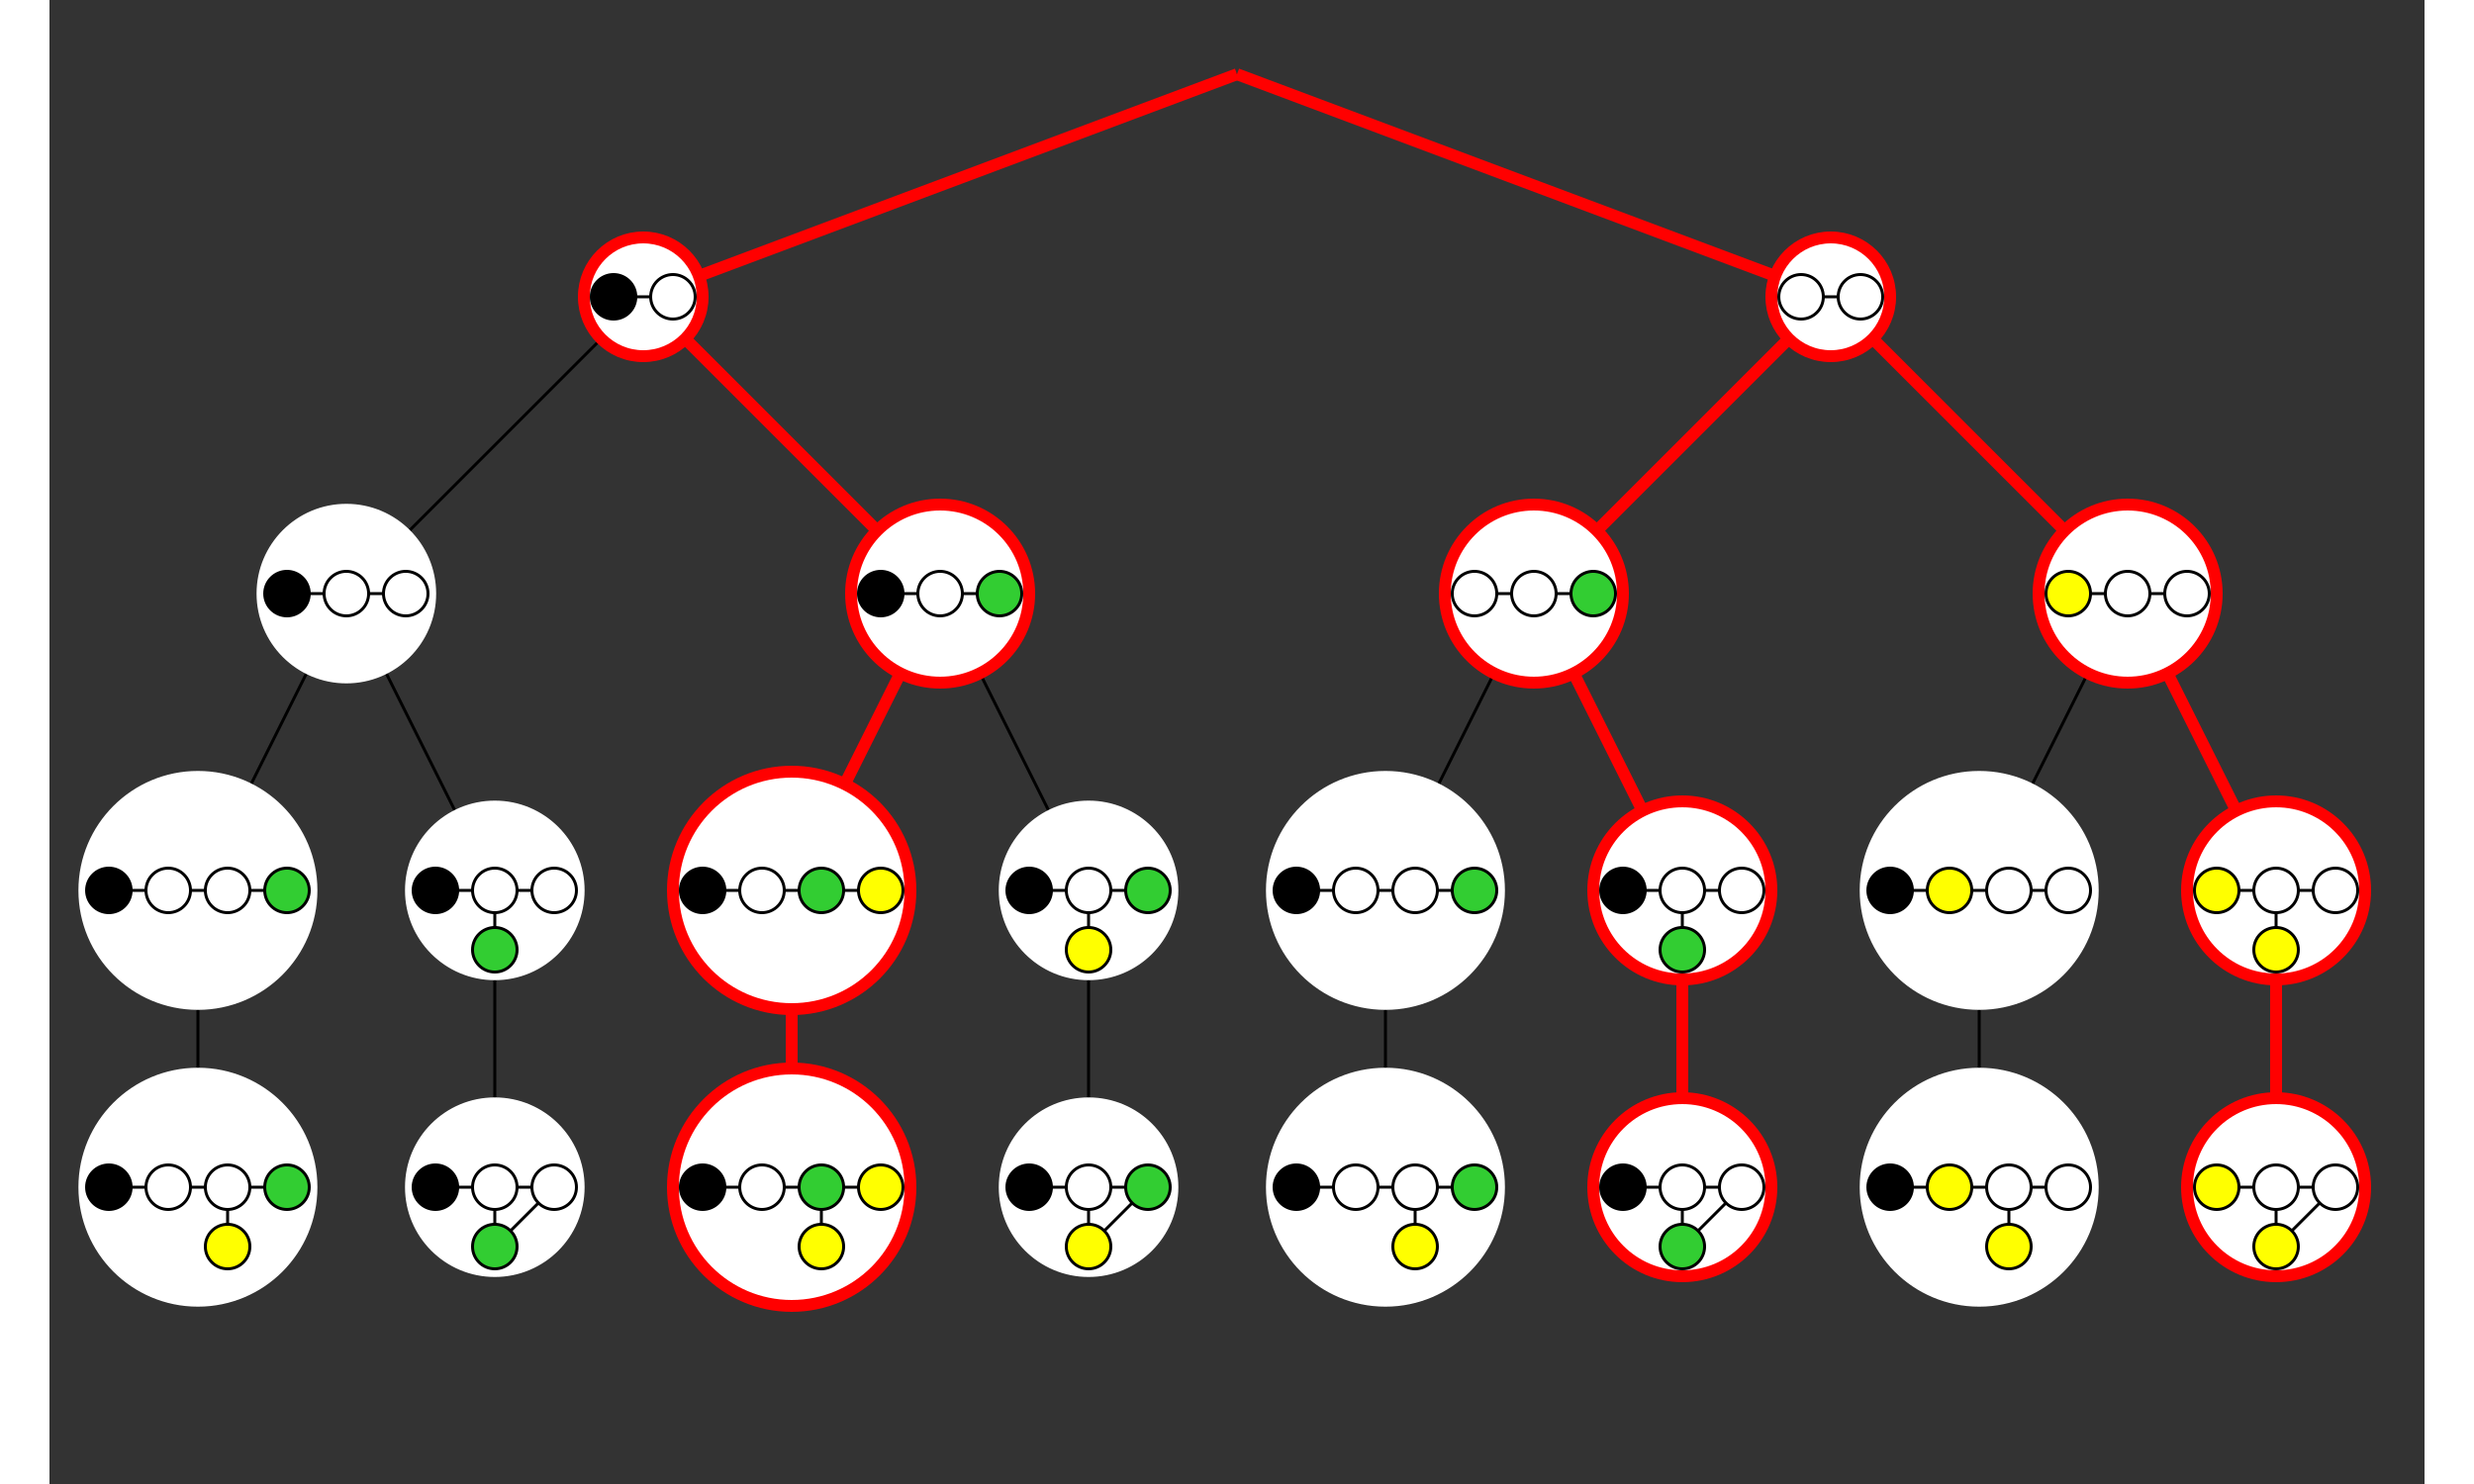 <?xml version="1.0" encoding="utf-8"?><svg xmlns="http://www.w3.org/2000/svg" width="1000px" height="600px" viewBox="0 0 1600 1000" ><rect x="0" y="0" width="1600" height="1000" fill="#333333" stroke="none"/><path stroke='black' stroke-width='2' fill='none' d='M 800 50 L 400 200' />
<path stroke='black' stroke-width='2' fill='none' d='M 400 200 L 200 400' />
<path stroke='black' stroke-width='2' fill='none' d='M 200 400 L 100 600' />
<path stroke='black' stroke-width='2' fill='none' d='M 100 600 L 100 800' />
<path stroke='black' stroke-width='2' fill='none' d='M 200 400 L 300 600' />
<path stroke='black' stroke-width='2' fill='none' d='M 300 600 L 300 800' />
<path stroke='black' stroke-width='2' fill='none' d='M 400 200 L 600 400' />
<path stroke='black' stroke-width='2' fill='none' d='M 600 400 L 500 600' />
<path stroke='black' stroke-width='2' fill='none' d='M 500 600 L 500 800' />
<path stroke='black' stroke-width='2' fill='none' d='M 600 400 L 700 600' />
<path stroke='black' stroke-width='2' fill='none' d='M 700 600 L 700 800' />
<path stroke='red' stroke-width='8' fill='none' d='M 800 50 L 1200 200' />
<path stroke='red' stroke-width='8' fill='none' d='M 1200 200 L 1000 400' />
<path stroke='black' stroke-width='2' fill='none' d='M 1000 400 L 900 600' />
<path stroke='black' stroke-width='2' fill='none' d='M 900 600 L 900 800' />
<path stroke='red' stroke-width='8' fill='none' d='M 1000 400 L 1100 600' />
<path stroke='red' stroke-width='8' fill='none' d='M 1100 600 L 1100 800' />
<path stroke='red' stroke-width='8' fill='none' d='M 1200 200 L 1400 400' />
<path stroke='black' stroke-width='2' fill='none' d='M 1400 400 L 1300 600' />
<path stroke='black' stroke-width='2' fill='none' d='M 1300 600 L 1300 800' />
<path stroke='red' stroke-width='8' fill='none' d='M 1400 400 L 1500 600' />
<path stroke='red' stroke-width='8' fill='none' d='M 1500 600 L 1500 800' />
<path stroke='red' stroke-width='8' fill='none' d='M 800 50 L 400 200' />
<path stroke='red' stroke-width='8' fill='none' d='M 400 200 L 600 400' />
<path stroke='red' stroke-width='8' fill='none' d='M 600 400 L 500 600' />
<path stroke='red' stroke-width='8' fill='none' d='M 500 600 L 500 800' />
<circle cx='400' cy='200' r='40' fill='white' stroke='white' />
<circle cx='200' cy='400' r='60' fill='white' stroke='white' />
<circle cx='100' cy='600' r='80' fill='white' stroke='white' />
<circle cx='100' cy='800' r='80' fill='white' stroke='white' />
<circle cx='300' cy='600' r='60' fill='white' stroke='white' />
<circle cx='300' cy='800' r='60' fill='white' stroke='white' />
<circle cx='600' cy='400' r='60' fill='white' stroke='white' />
<circle cx='500' cy='600' r='80' fill='white' stroke='white' />
<circle cx='500' cy='800' r='80' fill='white' stroke='white' />
<circle cx='700' cy='600' r='60' fill='white' stroke='white' />
<circle cx='700' cy='800' r='60' fill='white' stroke='white' />
<circle cx='1200' cy='200' r='40' fill='white' stroke='white' />
<circle cx='1000' cy='400' r='60' fill='white' stroke='white' />
<circle cx='900' cy='600' r='80' fill='white' stroke='white' />
<circle cx='900' cy='800' r='80' fill='white' stroke='white' />
<circle cx='1100' cy='600' r='60' fill='white' stroke='white' />
<circle cx='1100' cy='800' r='60' fill='white' stroke='white' />
<circle cx='1400' cy='400' r='60' fill='white' stroke='white' />
<circle cx='1300' cy='600' r='80' fill='white' stroke='white' />
<circle cx='1300' cy='800' r='80' fill='white' stroke='white' />
<circle cx='1500' cy='600' r='60' fill='white' stroke='white' />
<circle cx='1500' cy='800' r='60' fill='white' stroke='white' />
<circle cx='400' cy='200' r='40' fill='none' stroke='red' stroke-width='8' />
<circle cx='600' cy='400' r='60' fill='none' stroke='red' stroke-width='8' />
<circle cx='500' cy='600' r='80' fill='none' stroke='red' stroke-width='8' />
<circle cx='500' cy='800' r='80' fill='none' stroke='red' stroke-width='8' />
<circle cx='1200' cy='200' r='40' fill='none' stroke='red' stroke-width='8' />
<circle cx='1000' cy='400' r='60' fill='none' stroke='red' stroke-width='8' />
<circle cx='1400' cy='400' r='60' fill='none' stroke='red' stroke-width='8' />
<circle cx='1100' cy='600' r='60' fill='none' stroke='red' stroke-width='8' />
<circle cx='1100' cy='800' r='60' fill='none' stroke='red' stroke-width='8' />
<circle cx='1500' cy='600' r='60' fill='none' stroke='red' stroke-width='8' />
<circle cx='1500' cy='800' r='60' fill='none' stroke='red' stroke-width='8' />
<path stroke='black' stroke-width='2' fill='none' d='M 380 200 L 420 200' />
<circle cx='380' cy='200' r='15' fill='black' stroke='black' stroke-width='2' />
<circle cx='420' cy='200' r='15' fill='white' stroke='black' stroke-width='2' />
<path stroke='black' stroke-width='2' fill='none' d='M 160 400 L 240 400' />
<circle cx='160' cy='400' r='15' fill='black' stroke='black' stroke-width='2' />
<circle cx='200' cy='400' r='15' fill='white' stroke='black' stroke-width='2' />
<circle cx='240' cy='400' r='15' fill='white' stroke='black' stroke-width='2' />
<path stroke='black' stroke-width='2' fill='none' d='M 40 600 L 160 600' />
<circle cx='40' cy='600' r='15' fill='black' stroke='black' stroke-width='2' />
<circle cx='80' cy='600' r='15' fill='white' stroke='black' stroke-width='2' />
<circle cx='120' cy='600' r='15' fill='white' stroke='black' stroke-width='2' />
<circle cx='160' cy='600' r='15' fill='limegreen' stroke='black' stroke-width='2' />
<path stroke='black' stroke-width='2' fill='none' d='M 40 800 L 160 800' />
<path stroke='black' stroke-width='2' fill='none' d='M 120 800 L 120 840' />
<circle cx='40' cy='800' r='15' fill='black' stroke='black' stroke-width='2' />
<circle cx='80' cy='800' r='15' fill='white' stroke='black' stroke-width='2' />
<circle cx='120' cy='800' r='15' fill='white' stroke='black' stroke-width='2' />
<circle cx='160' cy='800' r='15' fill='limegreen' stroke='black' stroke-width='2' />
<circle cx='120' cy='840' r='15' fill='yellow' stroke='black' stroke-width='2' />
<path stroke='black' stroke-width='2' fill='none' d='M 260 600 L 340 600' />
<path stroke='black' stroke-width='2' fill='none' d='M 300 600 L 300 640' />
<circle cx='260' cy='600' r='15' fill='black' stroke='black' stroke-width='2' />
<circle cx='300' cy='600' r='15' fill='white' stroke='black' stroke-width='2' />
<circle cx='340' cy='600' r='15' fill='white' stroke='black' stroke-width='2' />
<circle cx='300' cy='640' r='15' fill='limegreen' stroke='black' stroke-width='2' />
<path stroke='black' stroke-width='2' fill='none' d='M 260 800 L 340 800' />
<path stroke='black' stroke-width='2' fill='none' d='M 300 800 L 300 840' />
<path stroke='black' stroke-width='2' fill='none' d='M 340 800 L 300 840' />
<circle cx='260' cy='800' r='15' fill='black' stroke='black' stroke-width='2' />
<circle cx='300' cy='800' r='15' fill='white' stroke='black' stroke-width='2' />
<circle cx='340' cy='800' r='15' fill='white' stroke='black' stroke-width='2' />
<circle cx='300' cy='840' r='15' fill='limegreen' stroke='black' stroke-width='2' />
<path stroke='black' stroke-width='2' fill='none' d='M 560 400 L 640 400' />
<circle cx='560' cy='400' r='15' fill='black' stroke='black' stroke-width='2' />
<circle cx='600' cy='400' r='15' fill='white' stroke='black' stroke-width='2' />
<circle cx='640' cy='400' r='15' fill='limegreen' stroke='black' stroke-width='2' />
<path stroke='black' stroke-width='2' fill='none' d='M 440 600 L 560 600' />
<circle cx='440' cy='600' r='15' fill='black' stroke='black' stroke-width='2' />
<circle cx='480' cy='600' r='15' fill='white' stroke='black' stroke-width='2' />
<circle cx='520' cy='600' r='15' fill='limegreen' stroke='black' stroke-width='2' />
<circle cx='560' cy='600' r='15' fill='yellow' stroke='black' stroke-width='2' />
<path stroke='black' stroke-width='2' fill='none' d='M 440 800 L 560 800' />
<path stroke='black' stroke-width='2' fill='none' d='M 520 800 L 520 840' />
<circle cx='440' cy='800' r='15' fill='black' stroke='black' stroke-width='2' />
<circle cx='480' cy='800' r='15' fill='white' stroke='black' stroke-width='2' />
<circle cx='520' cy='800' r='15' fill='limegreen' stroke='black' stroke-width='2' />
<circle cx='560' cy='800' r='15' fill='yellow' stroke='black' stroke-width='2' />
<circle cx='520' cy='840' r='15' fill='yellow' stroke='black' stroke-width='2' />
<path stroke='black' stroke-width='2' fill='none' d='M 660 600 L 740 600' />
<path stroke='black' stroke-width='2' fill='none' d='M 700 600 L 700 640' />
<circle cx='660' cy='600' r='15' fill='black' stroke='black' stroke-width='2' />
<circle cx='700' cy='600' r='15' fill='white' stroke='black' stroke-width='2' />
<circle cx='740' cy='600' r='15' fill='limegreen' stroke='black' stroke-width='2' />
<circle cx='700' cy='640' r='15' fill='yellow' stroke='black' stroke-width='2' />
<path stroke='black' stroke-width='2' fill='none' d='M 660 800 L 740 800' />
<path stroke='black' stroke-width='2' fill='none' d='M 700 800 L 700 840' />
<path stroke='black' stroke-width='2' fill='none' d='M 740 800 L 700 840' />
<circle cx='660' cy='800' r='15' fill='black' stroke='black' stroke-width='2' />
<circle cx='700' cy='800' r='15' fill='white' stroke='black' stroke-width='2' />
<circle cx='740' cy='800' r='15' fill='limegreen' stroke='black' stroke-width='2' />
<circle cx='700' cy='840' r='15' fill='yellow' stroke='black' stroke-width='2' />
<path stroke='black' stroke-width='2' fill='none' d='M 1180 200 L 1220 200' />
<circle cx='1180' cy='200' r='15' fill='white' stroke='black' stroke-width='2' />
<circle cx='1220' cy='200' r='15' fill='white' stroke='black' stroke-width='2' />
<path stroke='black' stroke-width='2' fill='none' d='M 960 400 L 1040 400' />
<circle cx='960' cy='400' r='15' fill='white' stroke='black' stroke-width='2' />
<circle cx='1000' cy='400' r='15' fill='white' stroke='black' stroke-width='2' />
<circle cx='1040' cy='400' r='15' fill='limegreen' stroke='black' stroke-width='2' />
<path stroke='black' stroke-width='2' fill='none' d='M 840 600 L 960 600' />
<circle cx='840' cy='600' r='15' fill='black' stroke='black' stroke-width='2' />
<circle cx='880' cy='600' r='15' fill='white' stroke='black' stroke-width='2' />
<circle cx='920' cy='600' r='15' fill='white' stroke='black' stroke-width='2' />
<circle cx='960' cy='600' r='15' fill='limegreen' stroke='black' stroke-width='2' />
<path stroke='black' stroke-width='2' fill='none' d='M 840 800 L 960 800' />
<path stroke='black' stroke-width='2' fill='none' d='M 920 800 L 920 840' />
<circle cx='840' cy='800' r='15' fill='black' stroke='black' stroke-width='2' />
<circle cx='880' cy='800' r='15' fill='white' stroke='black' stroke-width='2' />
<circle cx='920' cy='800' r='15' fill='white' stroke='black' stroke-width='2' />
<circle cx='960' cy='800' r='15' fill='limegreen' stroke='black' stroke-width='2' />
<circle cx='920' cy='840' r='15' fill='yellow' stroke='black' stroke-width='2' />
<path stroke='black' stroke-width='2' fill='none' d='M 1060 600 L 1140 600' />
<path stroke='black' stroke-width='2' fill='none' d='M 1100 600 L 1100 640' />
<circle cx='1060' cy='600' r='15' fill='black' stroke='black' stroke-width='2' />
<circle cx='1100' cy='600' r='15' fill='white' stroke='black' stroke-width='2' />
<circle cx='1140' cy='600' r='15' fill='white' stroke='black' stroke-width='2' />
<circle cx='1100' cy='640' r='15' fill='limegreen' stroke='black' stroke-width='2' />
<path stroke='black' stroke-width='2' fill='none' d='M 1060 800 L 1140 800' />
<path stroke='black' stroke-width='2' fill='none' d='M 1100 800 L 1100 840' />
<path stroke='black' stroke-width='2' fill='none' d='M 1140 800 L 1100 840' />
<circle cx='1060' cy='800' r='15' fill='black' stroke='black' stroke-width='2' />
<circle cx='1100' cy='800' r='15' fill='white' stroke='black' stroke-width='2' />
<circle cx='1140' cy='800' r='15' fill='white' stroke='black' stroke-width='2' />
<circle cx='1100' cy='840' r='15' fill='limegreen' stroke='black' stroke-width='2' />
<path stroke='black' stroke-width='2' fill='none' d='M 1360 400 L 1440 400' />
<circle cx='1360' cy='400' r='15' fill='yellow' stroke='black' stroke-width='2' />
<circle cx='1400' cy='400' r='15' fill='white' stroke='black' stroke-width='2' />
<circle cx='1440' cy='400' r='15' fill='white' stroke='black' stroke-width='2' />
<path stroke='black' stroke-width='2' fill='none' d='M 1240 600 L 1360 600' />
<circle cx='1240' cy='600' r='15' fill='black' stroke='black' stroke-width='2' />
<circle cx='1280' cy='600' r='15' fill='yellow' stroke='black' stroke-width='2' />
<circle cx='1320' cy='600' r='15' fill='white' stroke='black' stroke-width='2' />
<circle cx='1360' cy='600' r='15' fill='white' stroke='black' stroke-width='2' />
<path stroke='black' stroke-width='2' fill='none' d='M 1240 800 L 1360 800' />
<path stroke='black' stroke-width='2' fill='none' d='M 1320 800 L 1320 840' />
<circle cx='1240' cy='800' r='15' fill='black' stroke='black' stroke-width='2' />
<circle cx='1280' cy='800' r='15' fill='yellow' stroke='black' stroke-width='2' />
<circle cx='1320' cy='800' r='15' fill='white' stroke='black' stroke-width='2' />
<circle cx='1360' cy='800' r='15' fill='white' stroke='black' stroke-width='2' />
<circle cx='1320' cy='840' r='15' fill='yellow' stroke='black' stroke-width='2' />
<path stroke='black' stroke-width='2' fill='none' d='M 1460 600 L 1540 600' />
<path stroke='black' stroke-width='2' fill='none' d='M 1500 600 L 1500 640' />
<circle cx='1460' cy='600' r='15' fill='yellow' stroke='black' stroke-width='2' />
<circle cx='1500' cy='600' r='15' fill='white' stroke='black' stroke-width='2' />
<circle cx='1540' cy='600' r='15' fill='white' stroke='black' stroke-width='2' />
<circle cx='1500' cy='640' r='15' fill='yellow' stroke='black' stroke-width='2' />
<path stroke='black' stroke-width='2' fill='none' d='M 1460 800 L 1540 800' />
<path stroke='black' stroke-width='2' fill='none' d='M 1500 800 L 1500 840' />
<path stroke='black' stroke-width='2' fill='none' d='M 1540 800 L 1500 840' />
<circle cx='1460' cy='800' r='15' fill='yellow' stroke='black' stroke-width='2' />
<circle cx='1500' cy='800' r='15' fill='white' stroke='black' stroke-width='2' />
<circle cx='1540' cy='800' r='15' fill='white' stroke='black' stroke-width='2' />
<circle cx='1500' cy='840' r='15' fill='yellow' stroke='black' stroke-width='2' />
</svg>
